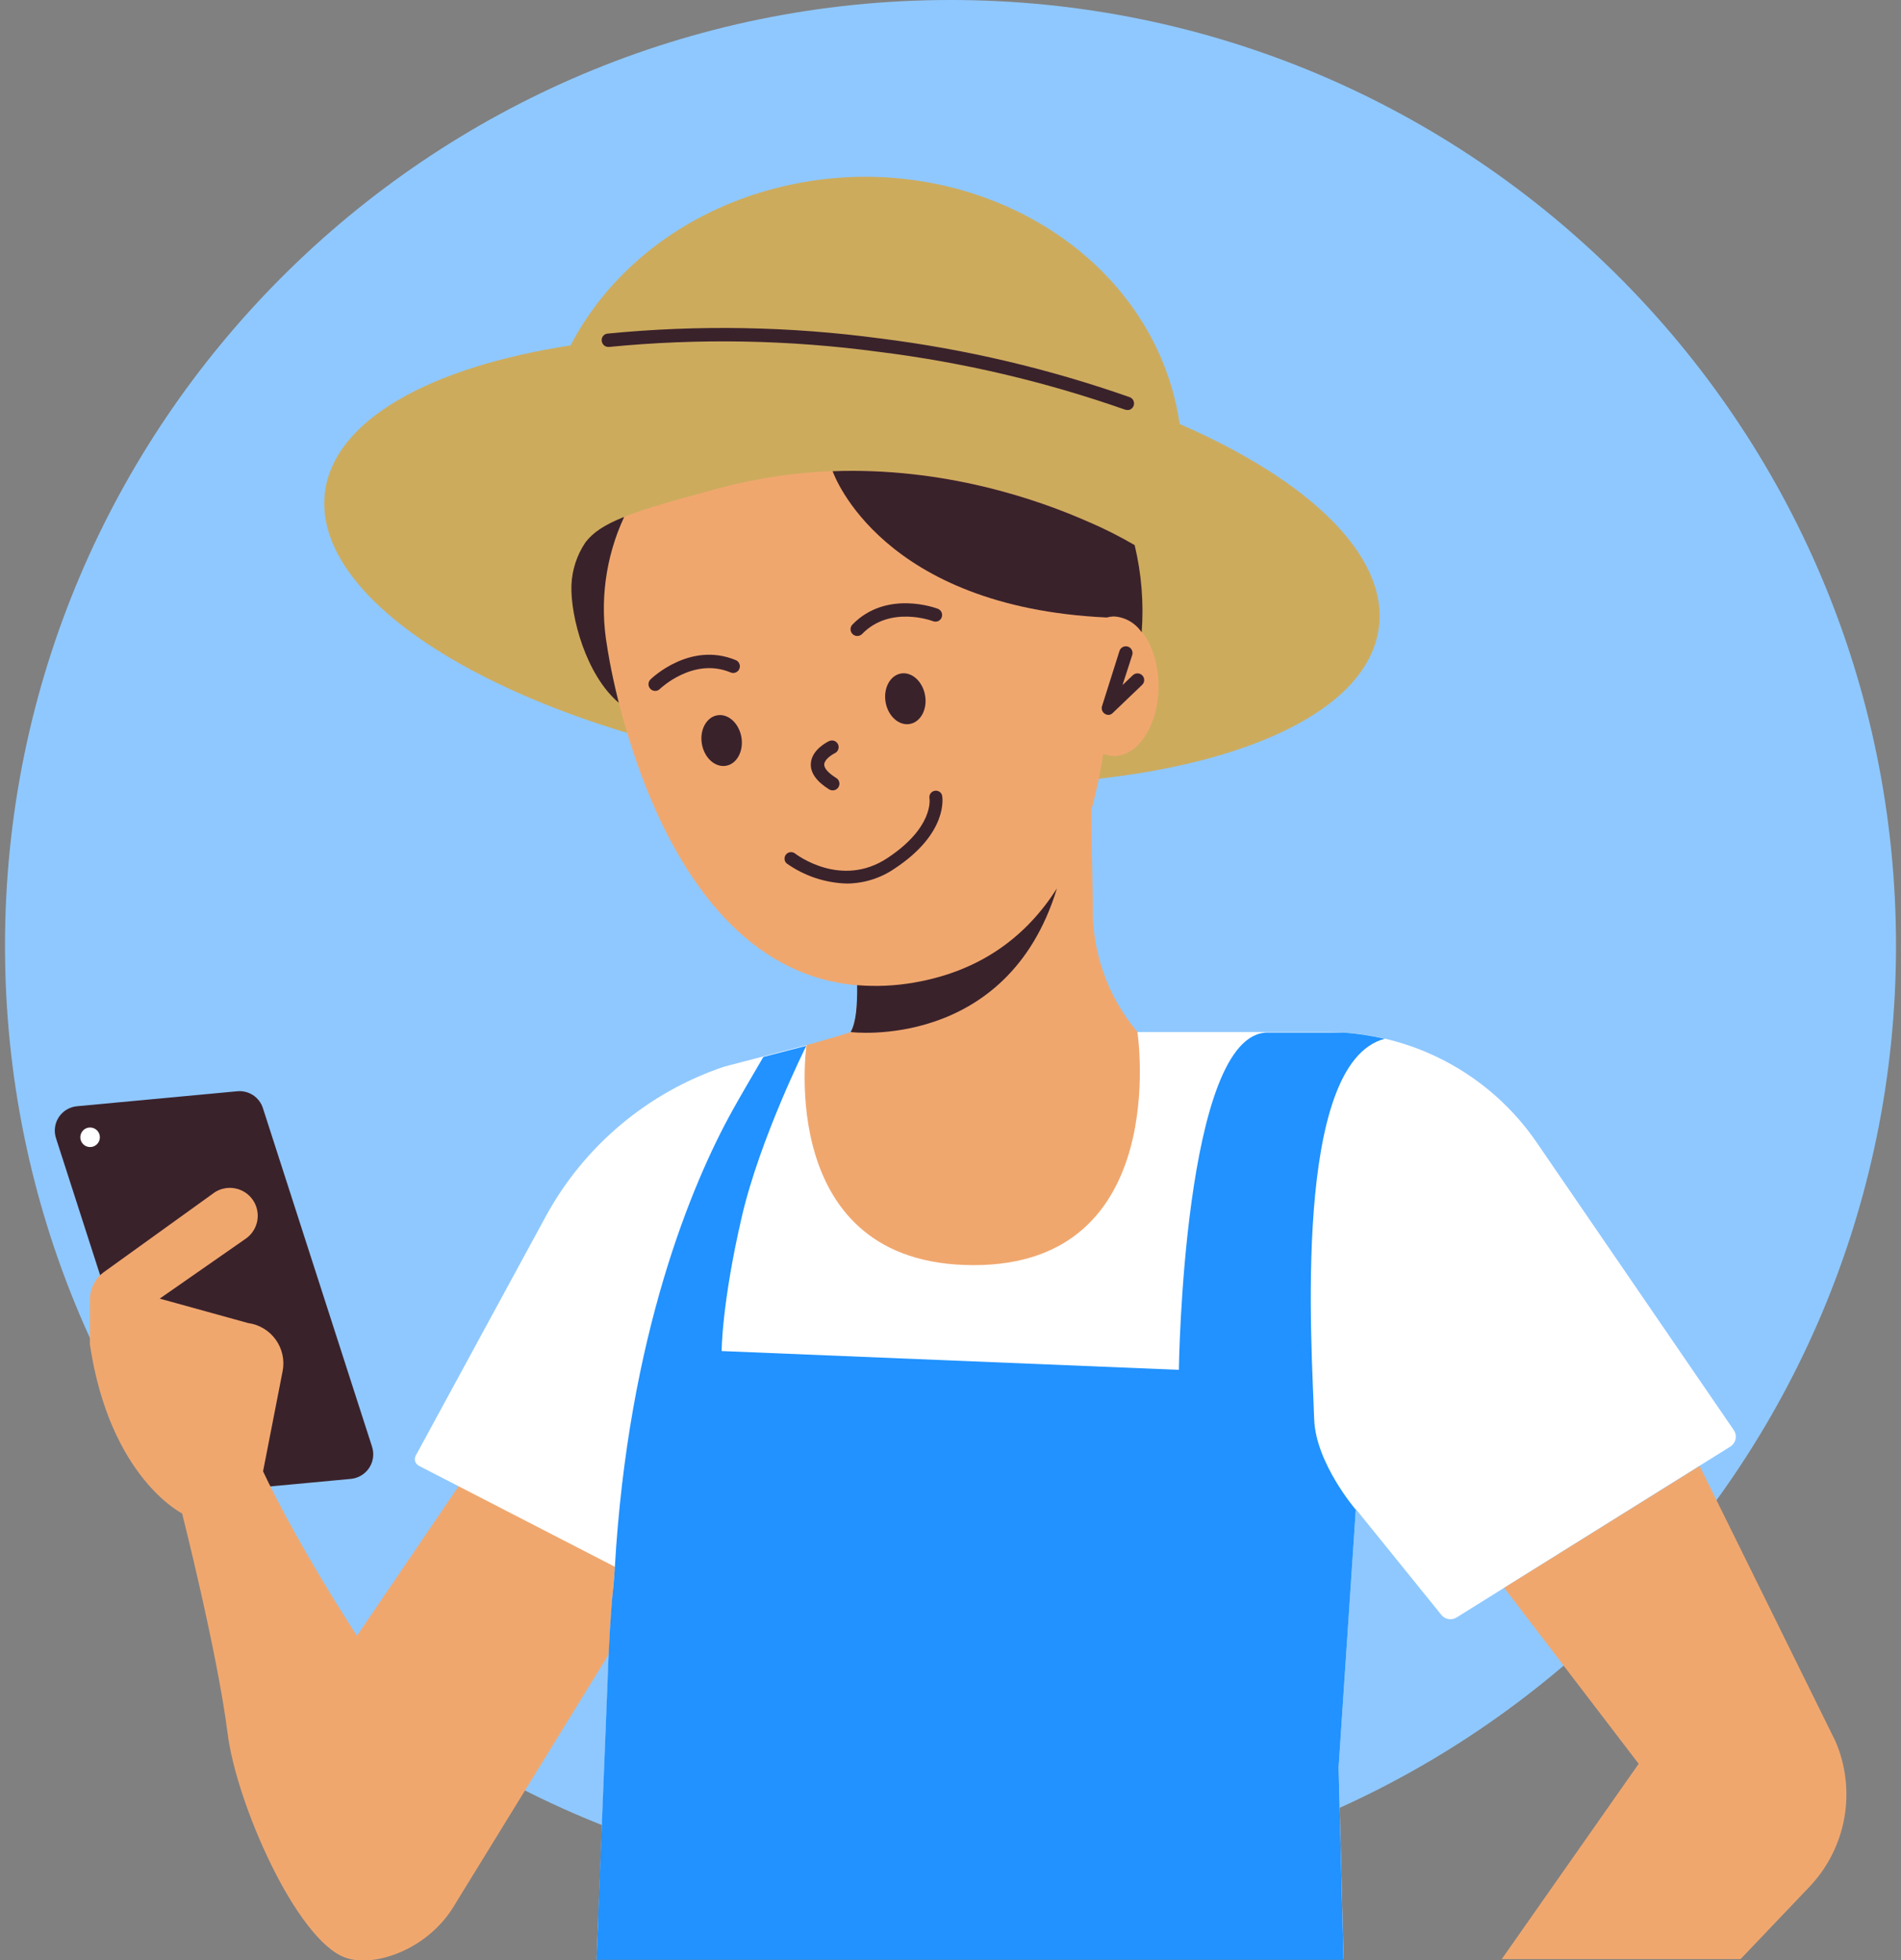 <svg width="97" height="100" viewBox="0 0 97 100" fill="none" xmlns="http://www.w3.org/2000/svg">
<rect x="0" y="0" width="97" height="100" fill="#808080" stroke="none"/>
<g clip-path="url(#clip0_244_57223)">
<path d="M48.5 96.489C75.145 96.489 96.745 74.889 96.745 48.245C96.745 21.6 75.145 0 48.5 0C21.855 0 0.255 21.6 0.255 48.245C0.255 74.889 21.855 96.489 48.5 96.489Z" fill="#8FC8FF"/>
<path d="M17.905 75.444L9.739 76.207C9.454 76.233 9.169 76.162 8.93 76.005C8.691 75.848 8.513 75.614 8.425 75.342L2.859 58.069C2.8 57.89 2.781 57.7 2.806 57.513C2.831 57.326 2.897 57.147 3.001 56.99C3.105 56.833 3.243 56.701 3.405 56.604C3.567 56.508 3.748 56.449 3.936 56.433L12.105 55.67C12.39 55.642 12.675 55.713 12.914 55.87C13.153 56.028 13.331 56.263 13.417 56.536L18.985 73.806C19.042 73.985 19.059 74.175 19.033 74.361C19.008 74.548 18.941 74.726 18.837 74.883C18.733 75.04 18.596 75.172 18.435 75.269C18.273 75.367 18.092 75.426 17.905 75.444Z" fill="#3A222B"/>
<path d="M5.096 58.029C5.093 58.127 5.062 58.222 5.006 58.303C4.95 58.383 4.871 58.445 4.78 58.481C4.688 58.517 4.588 58.525 4.492 58.504C4.397 58.484 4.309 58.435 4.24 58.365C4.172 58.295 4.126 58.206 4.107 58.11C4.089 58.013 4.1 57.914 4.138 57.823C4.176 57.733 4.24 57.656 4.321 57.601C4.403 57.547 4.499 57.518 4.597 57.518C4.664 57.518 4.73 57.531 4.791 57.557C4.852 57.583 4.908 57.621 4.954 57.669C5.001 57.716 5.037 57.773 5.062 57.835C5.086 57.897 5.098 57.963 5.096 58.029Z" fill="white"/>
<path d="M33.808 79.924L23.919 75.055L18.212 83.45C14.848 78.236 13.424 75.055 13.424 75.055L14.421 69.948C14.475 69.67 14.472 69.384 14.411 69.108C14.351 68.832 14.234 68.571 14.069 68.341C13.904 68.111 13.694 67.918 13.451 67.772C13.209 67.626 12.939 67.532 12.658 67.494L8.15 66.248L12.571 63.168C12.869 62.949 13.07 62.623 13.132 62.258C13.193 61.894 13.111 61.52 12.902 61.215C12.692 60.91 12.373 60.699 12.011 60.626C11.648 60.552 11.272 60.623 10.96 60.822L5.313 64.886C5.088 65.048 4.905 65.261 4.778 65.508C4.652 65.755 4.587 66.028 4.587 66.305V68.589C5.607 75.384 9.292 77.207 9.292 77.207C9.292 77.207 11.095 84.311 11.614 88.427C12.068 92.023 15.13 98.963 17.616 99.865C19.092 100.404 21.855 99.451 23.189 97.192L33.808 79.924Z" fill="#F0A76E"/>
<path d="M31.053 84.675C30.849 89.834 30.639 95.08 30.447 99.943H68.553L68.304 90.116L69.179 76.98L73.545 82.381C73.637 82.494 73.767 82.57 73.91 82.594C74.054 82.619 74.202 82.59 74.326 82.513L88.289 73.798C88.358 73.755 88.417 73.699 88.463 73.633C88.509 73.567 88.542 73.492 88.558 73.413C88.575 73.334 88.575 73.253 88.559 73.174C88.543 73.095 88.512 73.019 88.466 72.953L78.41 58.281C77.22 56.544 75.625 55.123 73.762 54.142C71.9 53.16 69.826 52.648 67.72 52.648H56.225L41.142 53.324L36.963 54.411C33.064 55.718 29.805 58.453 27.841 62.066L21.214 74.257C21.19 74.301 21.174 74.35 21.169 74.4C21.164 74.451 21.169 74.502 21.184 74.55C21.199 74.598 21.224 74.643 21.256 74.682C21.288 74.721 21.328 74.753 21.373 74.776L31.382 79.932C31.245 81.466 31.118 83.037 31.053 84.675Z" fill="white"/>
<path d="M70.66 52.992C69.969 52.832 69.267 52.726 68.56 52.675H68.408H68.189C68.034 52.675 67.882 52.675 67.73 52.675H64.683C60.379 52.675 60.152 69.881 60.152 69.881L36.823 68.923C36.823 68.923 36.823 66.497 37.855 62.056C38.783 58.066 41.142 53.351 41.142 53.351L38.95 53.92C38.319 54.994 37.748 55.974 37.356 56.682C35.299 60.393 32.058 68.153 31.372 79.959C31.342 80.488 31.29 81.059 31.23 81.615C31.152 82.612 31.085 83.647 31.043 84.702C30.991 86.026 30.938 87.355 30.886 88.692C30.853 89.502 30.821 90.307 30.788 91.113C30.739 92.389 30.686 93.661 30.636 94.918C30.596 95.955 30.557 96.985 30.514 98C30.514 98.06 30.514 98.12 30.514 98.18C30.489 98.785 30.464 99.381 30.442 99.977H68.553L68.303 90.15L69.179 77.014C69.179 77.014 67.134 74.636 67.057 72.399C66.937 68.686 65.917 54.224 70.66 52.992Z" fill="#2192FF"/>
<path d="M76.627 99.943H88.813L92.327 96.255C93.251 95.284 93.87 94.064 94.107 92.744C94.344 91.425 94.188 90.065 93.658 88.834L86.726 74.788L76.752 81.002L83.614 89.979L76.627 99.943Z" fill="#F0A76E"/>
<path d="M60.192 21.631C60.09 20.921 59.931 20.221 59.716 19.537C57.279 11.784 48.245 7.341 39.535 9.612C34.753 10.859 31.058 13.874 29.113 17.622C21.974 18.719 17.056 21.409 16.583 25.102C15.807 31.149 27.215 37.597 42.064 39.505C56.913 41.412 69.582 38.056 70.358 32.009C70.832 28.329 66.785 24.496 60.192 21.631Z" fill="#CDAB5D"/>
<path d="M55.761 46.177L55.681 41.33C55.946 40.386 56.148 39.426 56.287 38.455C56.465 38.527 56.656 38.565 56.848 38.565C58.095 38.565 59.115 36.971 59.115 35.007C59.115 33.042 58.1 31.446 56.848 31.446C56.728 31.446 56.608 31.46 56.492 31.488C56.367 29.743 56.165 28.626 56.165 28.626C56.044 27.948 55.856 27.284 55.604 26.643C52.063 25.07 44.857 22.718 36.733 24.898C34.476 25.504 32.935 25.935 31.858 26.364C30.9 28.422 30.596 30.723 30.985 32.959C30.985 32.959 33.265 49.399 43.75 50.264C43.75 51.289 43.695 52.157 43.416 52.643C43.391 52.688 41.152 53.319 41.152 53.319C41.152 53.319 39.526 64.54 49.687 64.54C59.848 64.54 58.038 52.646 58.038 52.646C56.513 50.841 55.703 48.539 55.761 46.177Z" fill="#F0A76E"/>
<path d="M56.626 36.463C56.584 36.472 56.54 36.472 56.497 36.464C56.454 36.456 56.413 36.439 56.377 36.415C56.313 36.376 56.264 36.315 56.237 36.245C56.211 36.173 56.209 36.096 56.232 36.024L57.125 33.199C57.154 33.115 57.215 33.046 57.295 33.006C57.374 32.967 57.466 32.959 57.551 32.986C57.636 33.013 57.706 33.072 57.748 33.15C57.79 33.229 57.8 33.32 57.776 33.406L57.277 34.949L57.798 34.45C57.863 34.387 57.95 34.351 58.04 34.351C58.131 34.351 58.218 34.387 58.282 34.45C58.314 34.482 58.34 34.52 58.357 34.561C58.374 34.603 58.383 34.647 58.383 34.692C58.383 34.737 58.374 34.782 58.357 34.824C58.34 34.865 58.314 34.903 58.282 34.934L56.786 36.365C56.743 36.412 56.688 36.446 56.626 36.463Z" fill="#3A222B"/>
<path d="M37.831 37.605C37.953 38.315 37.601 38.971 37.045 39.066C36.489 39.161 35.938 38.664 35.814 37.954C35.689 37.243 36.043 36.587 36.599 36.49C37.155 36.393 37.706 36.894 37.831 37.605Z" fill="#3A222B"/>
<path d="M47.203 35.473C47.328 36.184 46.976 36.837 46.42 36.934C45.864 37.031 45.31 36.53 45.188 35.819C45.066 35.109 45.418 34.453 45.974 34.358C46.53 34.264 47.076 34.76 47.203 35.473Z" fill="#3A222B"/>
<path d="M42.334 40.283L42.299 40.265C41.656 39.861 41.344 39.418 41.374 38.949C41.416 38.243 42.214 37.849 42.307 37.807C42.347 37.787 42.391 37.776 42.436 37.774C42.48 37.772 42.525 37.778 42.567 37.793C42.609 37.808 42.648 37.832 42.681 37.862C42.715 37.892 42.741 37.928 42.76 37.969C42.798 38.051 42.803 38.145 42.772 38.23C42.742 38.315 42.68 38.385 42.598 38.425C42.426 38.505 42.07 38.752 42.057 38.991C42.045 39.186 42.259 39.433 42.663 39.684C42.74 39.729 42.796 39.803 42.82 39.888C42.844 39.974 42.833 40.066 42.79 40.144C42.747 40.222 42.675 40.28 42.59 40.306C42.505 40.332 42.413 40.324 42.334 40.283Z" fill="#3A222B"/>
<path d="M33.489 35.241C33.417 35.253 33.343 35.242 33.278 35.21C33.213 35.177 33.16 35.124 33.127 35.059C33.094 34.995 33.082 34.921 33.094 34.849C33.106 34.777 33.14 34.711 33.192 34.66C33.272 34.58 35.212 32.73 37.508 33.662C37.554 33.676 37.596 33.699 37.632 33.729C37.668 33.76 37.698 33.798 37.718 33.84C37.739 33.883 37.751 33.929 37.753 33.977C37.755 34.024 37.746 34.071 37.729 34.115C37.712 34.159 37.685 34.199 37.652 34.232C37.618 34.266 37.578 34.292 37.534 34.309C37.49 34.326 37.442 34.333 37.395 34.331C37.348 34.329 37.301 34.317 37.259 34.296C35.372 33.52 33.696 35.124 33.678 35.139C33.629 35.193 33.562 35.229 33.489 35.241Z" fill="#3A222B"/>
<path d="M47.849 31.692C47.773 31.72 47.69 31.72 47.615 31.692C47.525 31.657 45.41 30.884 43.994 32.338C43.931 32.404 43.844 32.443 43.753 32.445C43.661 32.447 43.573 32.413 43.507 32.349C43.44 32.286 43.402 32.199 43.4 32.108C43.398 32.017 43.432 31.928 43.495 31.862C45.228 30.084 47.734 31.012 47.849 31.054C47.914 31.078 47.971 31.122 48.011 31.179C48.051 31.236 48.072 31.305 48.072 31.374C48.072 31.444 48.051 31.512 48.011 31.57C47.971 31.627 47.914 31.671 47.849 31.695V31.692Z" fill="#3A222B"/>
<path d="M43.214 45.073C42.109 45.043 41.038 44.686 40.137 44.045C40.076 43.989 40.038 43.912 40.032 43.829C40.025 43.746 40.05 43.664 40.101 43.598C40.152 43.532 40.226 43.489 40.308 43.475C40.39 43.461 40.474 43.479 40.544 43.524C40.641 43.599 42.922 45.332 45.281 43.773C47.64 42.215 47.436 40.781 47.426 40.721C47.411 40.636 47.431 40.548 47.481 40.477C47.531 40.406 47.607 40.358 47.692 40.342C47.776 40.325 47.863 40.342 47.934 40.389C48.006 40.435 48.056 40.508 48.074 40.592C48.089 40.669 48.401 42.497 45.645 44.312C44.929 44.802 44.082 45.067 43.214 45.073Z" fill="#3A222B"/>
<path d="M29.158 29.855C29.103 31.456 29.906 34.443 31.574 35.854C31.14 34.131 30.976 32.964 30.976 32.964C30.587 30.733 30.889 28.436 31.843 26.381H31.819C30.851 26.77 30.26 27.157 29.871 27.671C29.435 28.318 29.188 29.075 29.158 29.855Z" fill="#3A222B"/>
<path d="M57.581 20.913C57.523 20.923 57.463 20.918 57.407 20.898C53.334 19.468 49.119 18.479 44.834 17.948C40.275 17.334 35.659 17.25 31.08 17.699C30.99 17.708 30.9 17.681 30.829 17.624C30.759 17.567 30.714 17.485 30.704 17.395C30.697 17.35 30.7 17.304 30.712 17.261C30.723 17.217 30.744 17.176 30.773 17.141C30.801 17.105 30.836 17.076 30.876 17.055C30.916 17.034 30.96 17.021 31.006 17.018C35.638 16.564 40.308 16.648 44.922 17.267C49.255 17.809 53.519 18.812 57.639 20.26C57.71 20.285 57.77 20.333 57.811 20.397C57.852 20.46 57.87 20.536 57.864 20.611C57.857 20.686 57.826 20.757 57.775 20.813C57.724 20.868 57.656 20.905 57.581 20.918V20.913Z" fill="#3A222B"/>
<path d="M46.643 50.125C45.683 50.293 44.706 50.337 43.735 50.257C43.748 51.282 43.685 52.159 43.406 52.648C43.406 52.66 51.386 53.62 53.924 45.344V45.332C52.423 47.686 50.131 49.524 46.643 50.125Z" fill="#3A222B"/>
<path d="M57.896 27.808C57.154 27.375 56.387 26.988 55.599 26.646V26.663L55.587 26.643C52.914 25.454 48.154 23.828 42.486 24.038C42.566 24.267 45.017 30.972 56.474 31.501C56.591 31.469 56.711 31.45 56.831 31.446C57.115 31.462 57.391 31.544 57.638 31.685C57.885 31.826 58.096 32.023 58.255 32.259C58.368 30.765 58.247 29.264 57.896 27.808Z" fill="#3A222B"/>
</g>
<defs>
<clipPath id="clip0_244_57223">
<rect width="96.489" height="100" fill="white" transform="translate(0.255)"/>
</clipPath>
</defs>
</svg>
